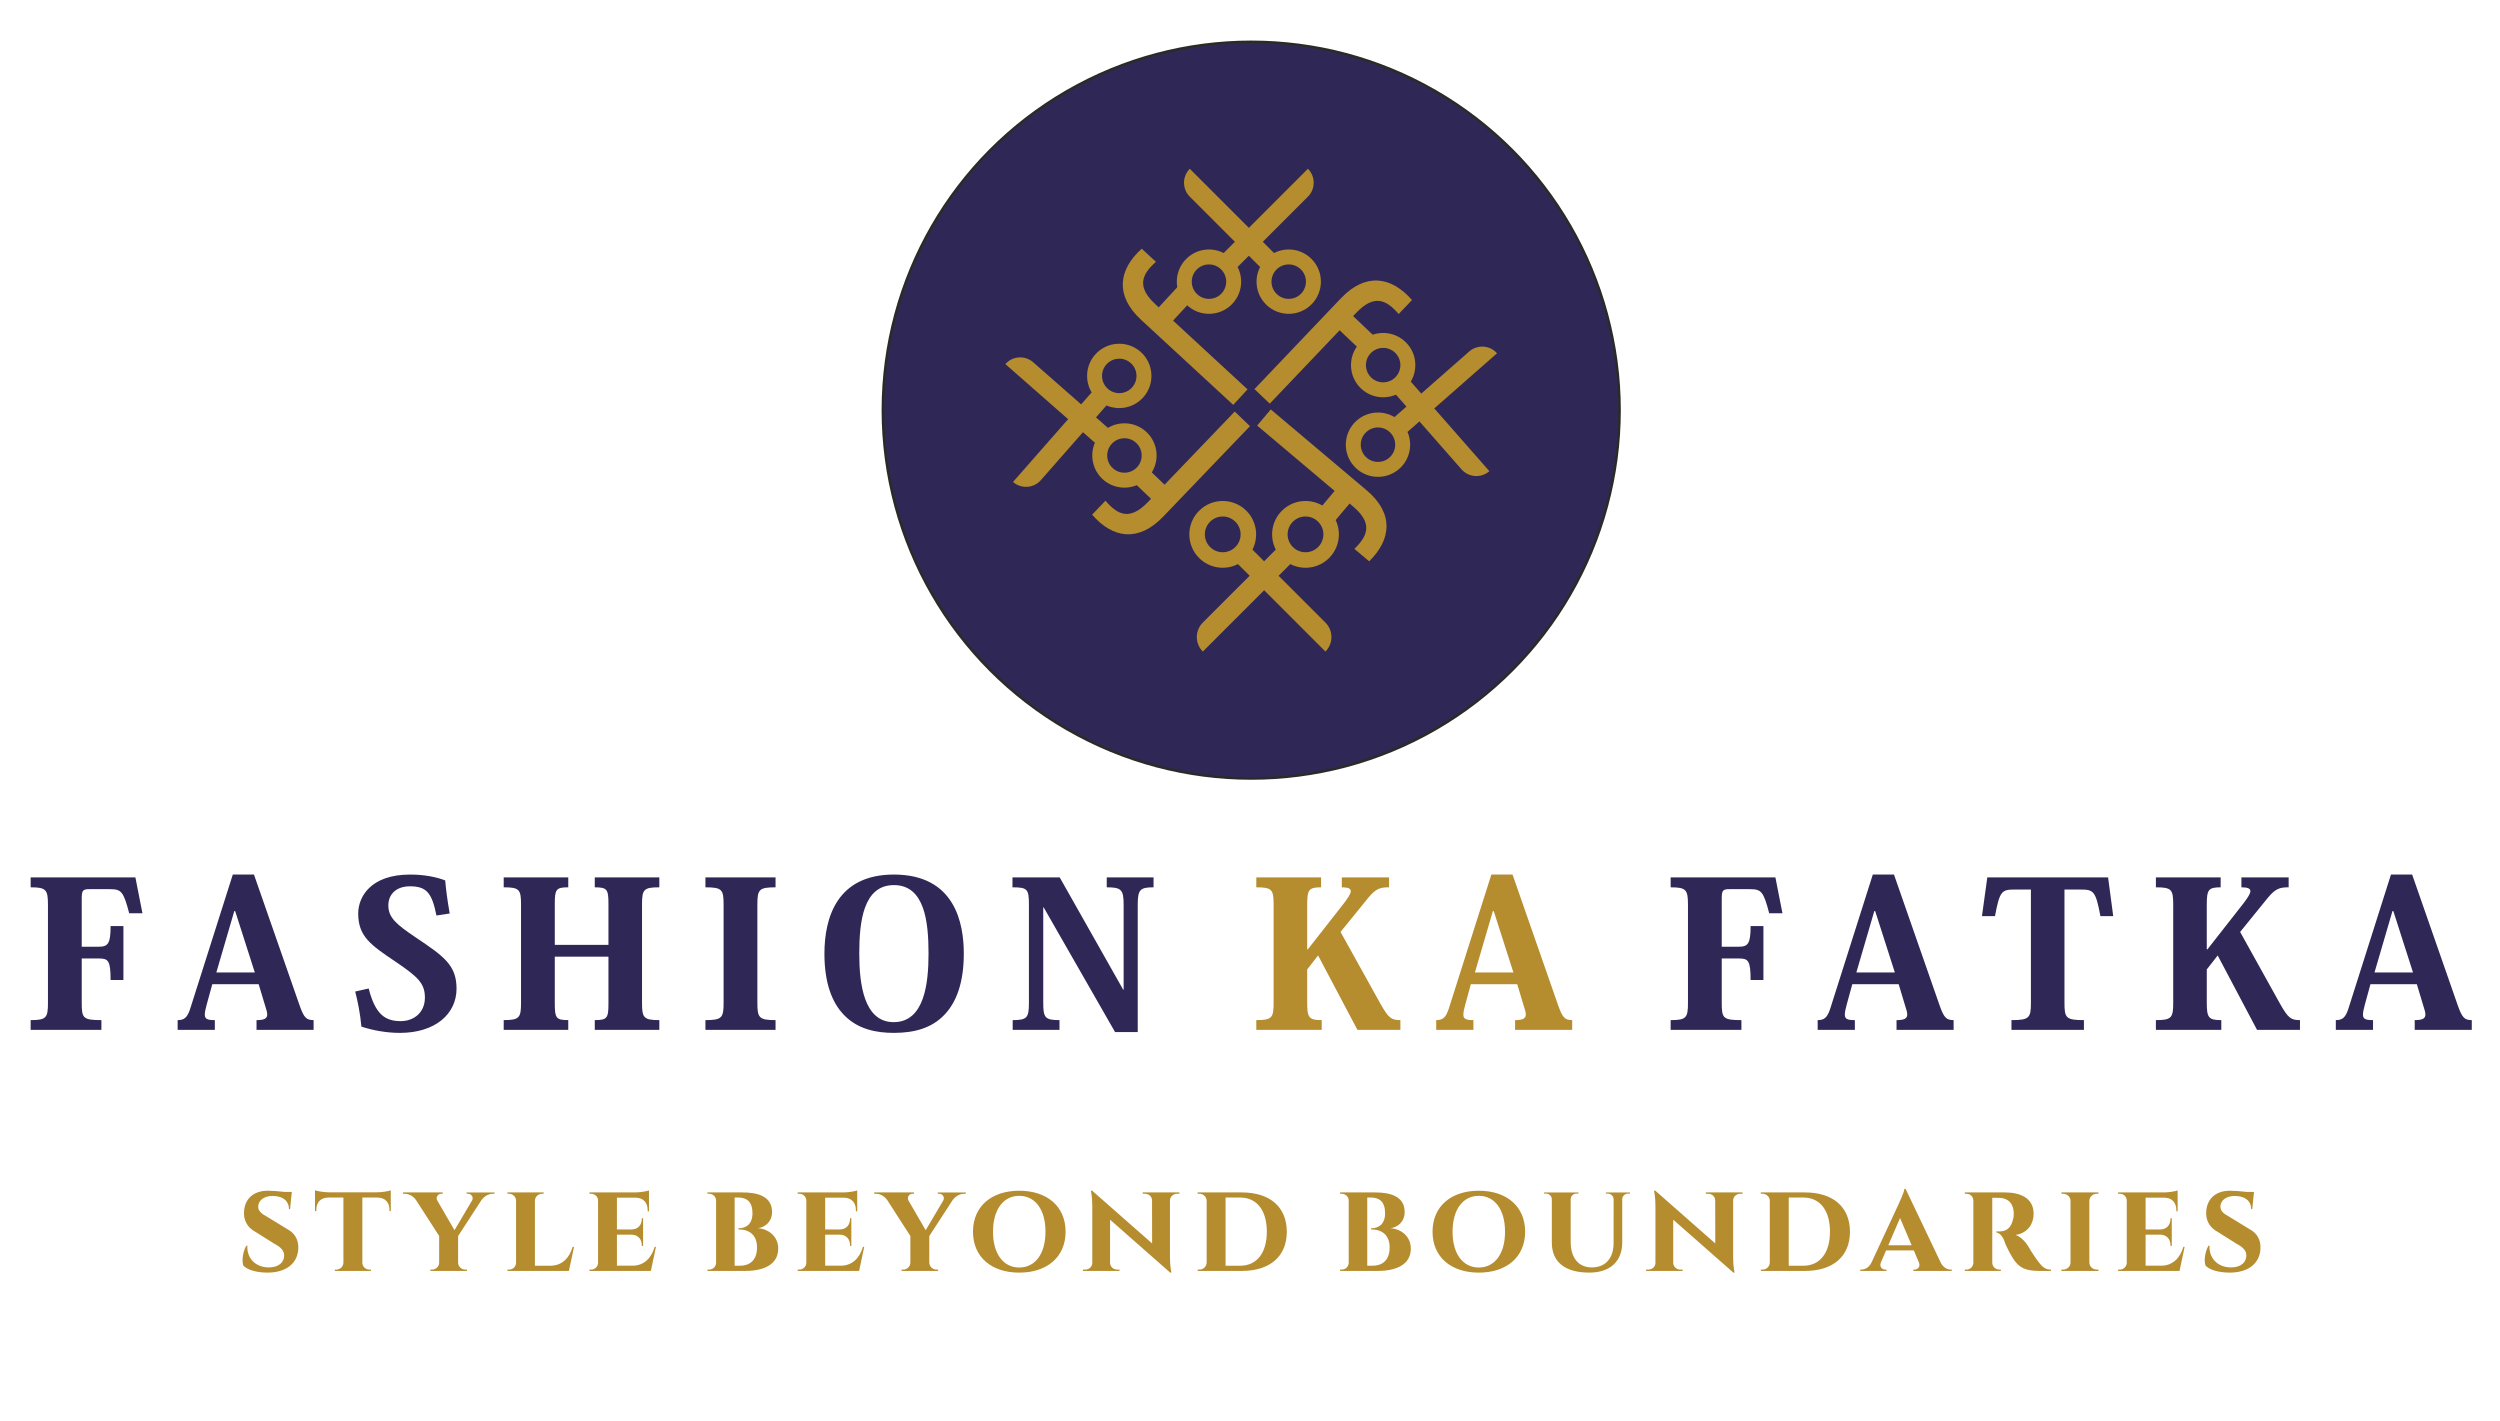 <?xml version="1.0" encoding="utf-8"?>
<!-- Generator: Adobe Illustrator 16.0.0, SVG Export Plug-In . SVG Version: 6.00 Build 0)  -->
<!DOCTYPE svg PUBLIC "-//W3C//DTD SVG 1.1//EN" "http://www.w3.org/Graphics/SVG/1.1/DTD/svg11.dtd">
<svg version="1.1" id="Layer_1" xmlns="http://www.w3.org/2000/svg" xmlns:xlink="http://www.w3.org/1999/xlink" x="0px" y="0px"
	 width="541.892px" height="308.107px" viewBox="0 0 541.892 308.107" enable-background="new 0 0 541.892 308.107"
	 xml:space="preserve">
<circle fill-rule="evenodd" clip-rule="evenodd" fill="#2F2857" cx="271.208" cy="88.905" r="79.831"/>
<circle fill="none" stroke="#2C2A29" stroke-width="0.567" stroke-miterlimit="22.926" cx="271.208" cy="88.905" r="79.831"/>
<path fill="#B58C2E" d="M267.673,52.409l-2.436,2.437c-2.624-1.346-5.919-0.922-8.115,1.275c-2.722,2.721-2.722,7.137,0.003,9.864
	c2.722,2.721,7.139,2.721,9.859,0c2.198-2.199,2.621-5.495,1.276-8.116l2.437-2.436l2.438,2.436
	c-1.347,2.621-0.923,5.917,1.274,8.116c2.721,2.721,7.138,2.721,9.859,0c2.727-2.727,2.727-7.143,0.004-9.864
	c-2.198-2.197-5.492-2.621-8.116-1.275l-2.437-2.437l9.78-9.78c1.667-1.669,1.667-4.375,0-6.045l-12.803,12.801l-12.802-12.801
	c-1.67,1.669-1.67,4.376,0,6.045L267.673,52.409z M264.694,63.693c-1.455,1.455-3.821,1.455-5.277,0
	c-1.458-1.46-1.458-3.826-0.004-5.281c1.459-1.459,3.826-1.459,5.285,0C266.153,59.867,266.153,62.233,264.694,63.693z
	 M281.981,58.412c1.456,1.455,1.456,3.821-0.003,5.281c-1.455,1.455-3.822,1.455-5.278,0c-1.457-1.46-1.457-3.826-0.003-5.281
	C278.156,56.953,280.523,56.953,281.981,58.412z"/>
<path fill="#B58C2E" d="M270.868,124.8l-2.53-2.53c-2.722,1.396-6.143,0.957-8.423-1.323c-2.827-2.825-2.827-7.409,0.004-10.239
	c2.825-2.825,7.409-2.825,10.233,0c2.282,2.281,2.722,5.704,1.325,8.424l2.528,2.529l2.529-2.529
	c-1.396-2.721-0.958-6.144,1.326-8.424c2.823-2.825,7.407-2.825,10.232,0c2.83,2.83,2.83,7.414,0.005,10.239
	c-2.282,2.28-5.702,2.72-8.425,1.323l-2.528,2.53l10.15,10.15c1.733,1.733,1.733,4.543,0,6.275l-13.29-13.288l-13.288,13.288
	c-1.734-1.732-1.734-4.542,0-6.275L270.868,124.8z M267.773,113.086c-1.509-1.51-3.966-1.51-5.477,0
	c-1.515,1.514-1.515,3.971-0.004,5.481c1.514,1.515,3.972,1.515,5.486,0C269.29,117.057,269.29,114.6,267.773,113.086z
	 M285.719,118.567c1.511-1.51,1.511-3.967-0.004-5.481c-1.509-1.51-3.969-1.51-5.478,0c-1.514,1.514-1.514,3.971-0.003,5.481
	C281.747,120.082,284.207,120.082,285.719,118.567z"/>
<path fill="#B58C2E" d="M308.069,85.312l-2.274-2.591c1.514-2.531,1.306-5.846-0.745-8.181c-2.539-2.891-6.947-3.177-9.844-0.636
	c-2.891,2.54-3.179,6.946-0.639,9.839c2.052,2.336,5.313,2.971,8.015,1.799l2.274,2.589l-2.588,2.273
	c-2.529-1.513-5.847-1.304-8.184,0.748c-2.891,2.539-3.18,6.945-0.638,9.837c2.542,2.897,6.95,3.184,9.841,0.644
	c2.335-2.05,2.971-5.311,1.799-8.015l2.589-2.274l9.125,10.393c1.557,1.774,4.259,1.95,6.032,0.392l-11.941-13.605l13.604-11.944
	c-1.558-1.774-4.26-1.951-6.033-0.393L308.069,85.312z M297,81.606c-1.356-1.547-1.203-3.909,0.344-5.267
	c1.55-1.361,3.913-1.208,5.27,0.339c1.362,1.551,1.209,3.913-0.344,5.273C300.723,83.31,298.364,83.157,297,81.606z M301.149,99.199
	c-1.547,1.357-3.907,1.204-5.269-0.346c-1.357-1.547-1.204-3.909,0.343-5.267c1.55-1.36,3.912-1.207,5.269,0.339
	C302.854,95.476,302.702,97.838,301.149,99.199z"/>
<path fill="#B58C2E" d="M234.348,87.649l2.274-2.59c-1.513-2.53-1.304-5.845,0.746-8.18c2.539-2.893,6.945-3.179,9.843-0.636
	c2.892,2.539,3.179,6.946,0.639,9.838c-2.051,2.336-5.313,2.972-8.016,1.8l-2.273,2.588l2.589,2.273
	c2.528-1.512,5.844-1.304,8.181,0.747c2.892,2.54,3.179,6.947,0.639,9.838c-2.542,2.896-6.95,3.184-9.842,0.644
	c-2.333-2.05-2.969-5.311-1.799-8.015l-2.59-2.274l-9.123,10.392c-1.558,1.774-4.26,1.95-6.035,0.393l11.944-13.605l-13.604-11.944
	c1.558-1.774,4.259-1.951,6.032-0.393L234.348,87.649z M245.417,83.943c1.357-1.545,1.205-3.908-0.342-5.266
	c-1.55-1.36-3.913-1.207-5.271,0.339c-1.362,1.55-1.208,3.912,0.343,5.272C241.694,85.648,244.054,85.495,245.417,83.943z
	 M241.268,101.537c1.547,1.357,3.908,1.204,5.269-0.346c1.359-1.547,1.205-3.909-0.342-5.266c-1.55-1.361-3.912-1.208-5.271,0.339
	C239.563,97.814,239.716,100.177,241.268,101.537z"/>
<path fill="#B58C2E" d="M271.912,84.338l3.314,3.156l15.148-15.909l4.361,4.152l2.924-3.07l-4.361-4.153l0.665-0.698
	c3.819-4.011,6.469-2.953,9.207,0.252l2.889-3.036c-4.487-5.137-10.063-5.989-15.411-0.372L271.912,84.338z"/>
<path fill="#B58C2E" d="M275.451,88.749l-2.953,3.499l16.793,14.164l-3.883,4.603l3.241,2.734l3.882-4.604l0.737,0.621
	c4.235,3.571,3.336,6.281,0.304,9.205l3.204,2.702c4.858-4.789,5.371-10.404-0.557-15.406L275.451,88.749z"/>
<path fill="#B58C2E" d="M270.938,92.374l-3.303-3.167l-15.206,15.854l-4.347-4.168l-2.934,3.06l4.345,4.168l-0.666,0.696
	c-3.836,3.998-6.48,2.93-9.206-0.285l-2.9,3.025c4.469,5.154,10.04,6.025,15.409,0.428L270.938,92.374z"/>
<path fill="#B58C2E" d="M267.308,87.759l3.104-3.362l-16.141-14.903l4.085-4.424l-3.115-2.876l-4.085,4.425l-0.707-0.655
	c-4.071-3.757-3.053-6.423,0.108-9.208l-3.08-2.844c-5.067,4.565-5.833,10.153-0.135,15.414L267.308,87.759z"/>
<path fill="#2F2857" d="M379.455,200.726c0,3.826-0.556,4.483-2.595,4.483h-3.66v-10.237c0-1.892,0.14-2.243,1.622-2.243h4.401
	c2.549,0,3.012,0.44,4.263,5.23h2.874l-1.528-7.779h-22.708v2.153c3.337,0,3.755,0.482,3.755,3.779v21.225
	c0,3.253-0.324,3.78-3.755,3.78v2.108h15.339v-2.108c-4.03,0-4.263-0.439-4.263-3.78v-9.581h3.708c2.037,0,2.547,0.44,2.547,4.661
	h2.78v-11.691H379.455z M413.032,218.26c0.232,0.66,0.372,1.23,0.372,1.626c0,0.879-0.603,1.231-2.317,1.231v2.108h12.372v-2.108
	c-1.529,0-2.085-0.484-3.012-3.121l-9.917-28.432h-4.587l-9.22,29.047c-0.649,2.021-1.345,2.506-2.733,2.506v2.108h8.062v-2.108
	c-1.574,0-2.177-0.22-2.177-1.187c0-0.483,0.137-1.23,0.415-2.199l1.206-4.393h10.054L413.032,218.26z M402.375,210.788
	l3.893-13.312h0.186l4.265,13.312H402.375z M450.918,192.815c2.827,0,3.336,0.223,4.357,5.759h2.781l-1.113-8.395h-26.18
	l-1.159,8.395h2.827c1.019-5.494,1.482-5.759,4.308-5.759h3.476v24.521c0,3.296-0.323,3.78-4.216,3.78v2.108h15.707v-2.108
	c-3.938,0-4.217-0.484-4.217-3.78v-24.521H450.918z M491.63,194.531c1.67-2.021,2.689-2.198,4.45-2.198v-2.153h-10.24v2.153
	c1.392,0,1.947,0.265,1.947,0.836s-0.604,1.449-1.531,2.679l-7.783,9.932h-0.139v-9.623c0-3.296,0.323-3.823,3.01-3.823v-2.153
	h-14.038v2.153c3.429,0,3.752,0.482,3.752,3.779v21.225c0,3.253-0.323,3.78-3.752,3.78v2.108h14.178v-2.108
	c-2.779,0-3.149-0.527-3.149-3.822v-7.164l2.364-3.032l8.524,16.127h9.313v-2.108c-1.944,0-2.547-0.397-4.355-3.604l-8.617-15.511
	L491.63,194.531z M525.349,218.26c0.231,0.66,0.371,1.23,0.371,1.626c0,0.879-0.602,1.231-2.316,1.231v2.108h12.371v-2.108
	c-1.528,0-2.085-0.484-3.011-3.121l-9.917-28.432h-4.589l-9.22,29.047c-0.647,2.021-1.344,2.506-2.734,2.506v2.108h8.065v-2.108
	c-1.576,0-2.18-0.22-2.18-1.187c0-0.483,0.139-1.23,0.417-2.199l1.204-4.393h10.056L525.349,218.26z M514.691,210.788l3.894-13.312
	h0.186l4.263,13.312H514.691z"/>
<path fill="#B58C2E" d="M296.637,194.531c1.669-2.021,2.688-2.198,4.45-2.198v-2.153h-10.24v2.153c1.392,0,1.944,0.265,1.944,0.836
	s-0.602,1.449-1.528,2.679l-7.783,9.932h-0.14v-9.623c0-3.296,0.323-3.823,3.011-3.823v-2.153h-14.039v2.153
	c3.43,0,3.753,0.482,3.753,3.779v21.225c0,3.253-0.323,3.78-3.753,3.78v2.108h14.179v-2.108c-2.779,0-3.15-0.527-3.15-3.822v-7.164
	l2.363-3.032l8.526,16.127h9.313v-2.108c-1.947,0-2.55-0.397-4.355-3.604l-8.619-15.511L296.637,194.531z M330.355,218.26
	c0.232,0.66,0.372,1.23,0.372,1.626c0,0.879-0.604,1.231-2.319,1.231v2.108h12.374v-2.108c-1.53,0-2.085-0.484-3.014-3.121
	l-9.915-28.432h-4.587l-9.222,29.047c-0.649,2.021-1.343,2.506-2.734,2.506v2.108h8.063v-2.108c-1.573,0-2.177-0.22-2.177-1.187
	c0-0.483,0.138-1.23,0.416-2.199l1.203-4.393h10.057L330.355,218.26z M319.698,210.788l3.894-13.312h0.184l4.265,13.312H319.698z"/>
<path fill="#2F2857" d="M23.972,200.726c0,3.826-0.557,4.483-2.595,4.483h-3.661v-10.237c0-1.892,0.139-2.243,1.622-2.243h4.402
	c2.549,0,3.012,0.44,4.264,5.23h2.873l-1.529-7.779H6.642v2.153c3.336,0,3.753,0.482,3.753,3.779v21.225
	c0,3.253-0.324,3.78-3.753,3.78v2.108H21.98v-2.108c-4.032,0-4.264-0.439-4.264-3.78v-9.581h3.708c2.039,0,2.548,0.44,2.548,4.661
	h2.78v-11.691H23.972z M57.549,218.26c0.232,0.66,0.371,1.23,0.371,1.626c0,0.879-0.603,1.231-2.317,1.231v2.108h12.373v-2.108
	c-1.53,0-2.086-0.484-3.013-3.121l-9.917-28.432H50.46l-9.221,29.047c-0.649,2.021-1.344,2.506-2.734,2.506v2.108h8.063v-2.108
	c-1.575,0-2.178-0.22-2.178-1.187c0-0.483,0.139-1.23,0.417-2.199l1.206-4.393h10.055L57.549,218.26z M46.892,210.788l3.893-13.312
	h0.185l4.263,13.312H46.892z M76.994,214.92c0.557,2.197,1.066,4.66,1.344,7.603c2.364,0.791,5.376,1.362,8.341,1.362
	c7.691,0,12.28-4.131,12.28-9.581c0-5.139-2.78-7.03-8.851-11.116c-4.169-2.812-5.931-4.262-5.931-6.944
	c0-2.327,1.622-4.13,4.68-4.13c3.661,0,4.772,1.494,5.745,6.329l2.874-0.438c-0.51-2.857-0.834-5.45-0.973-7.164
	c-1.901-0.747-4.542-1.275-7.6-1.275c-8.664,0-11.259,4.925-11.259,8.439c0,4.964,2.688,6.81,8.108,10.457
	c4.866,3.296,6.348,4.702,6.348,7.778c0,3.295-2.455,5.095-5.235,5.095c-3.382,0-5.513-1.448-6.95-7.072L76.994,214.92z
	 M142.914,190.18h-13.993v2.153c2.687,0,2.965,0.44,2.965,3.604v8.876h-11.631v-8.921c0-3.119,0.279-3.56,2.919-3.56v-2.153h-13.993
	v2.153c3.429,0,3.754,0.482,3.754,3.779v21.225c0,3.253-0.325,3.78-3.754,3.78v2.108h13.993v-2.108c-2.64,0-2.919-0.439-2.919-3.604
	v-10.15h11.631v10.15c0,3.165-0.278,3.604-2.965,3.604v2.108h13.993v-2.108c-3.428,0-3.752-0.527-3.752-3.78v-21.225
	c0-3.297,0.324-3.779,3.752-3.779V190.18z M152.907,223.226h15.198v-2.108c-3.614,0-3.939-0.527-3.939-3.78v-21.225
	c0-3.297,0.325-3.779,3.939-3.779v-2.153h-15.198v2.153c3.613,0,3.938,0.482,3.938,3.779v21.225c0,3.253-0.325,3.78-3.938,3.78
	V223.226z M193.758,223.885c4.634,0,8.294-1.142,10.936-3.909c2.548-2.639,4.217-6.856,4.217-13.272
	c0-6.415-1.808-17.139-15.153-17.139c-12.278,0-15.059,9.274-15.059,17.139c0,6.416,1.668,10.634,4.216,13.272
	C185.929,223.138,190.005,223.885,193.758,223.885z M193.758,191.851c6.673,0,7.507,7.953,7.507,14.853
	c0,6.416-0.88,14.852-7.553,14.852c-6.487,0-7.46-8.348-7.46-14.852C186.252,199.76,187.133,191.851,193.758,191.851z
	 M219.459,190.18v2.153c3.197,0,3.567,0.353,3.567,3.692v21.312c0,3.253-0.37,3.78-3.521,3.78v2.108h10.147v-2.108
	c-3.151,0-3.521-0.527-3.521-3.78v-20.653h0.092L241.7,223.71h4.912v-27.598c0-3.297,0.511-3.779,3.429-3.779v-2.153h-10.148v2.153
	c3.151,0,3.662,0.482,3.662,3.779v18.412h-0.093L229.7,190.18H219.459z"/>
<path fill="#B58C2E" d="M487.639,266.45l-4.504-2.755c-1.093-0.587-1.924-1.199-1.843-2.254c0.071-1.291,1.285-2.209,3.114-2.209
	c2.272,0,3.549,1.127,3.549,2.847h0.232l0.329-3.228h0.005l0.058-0.491h-1.527c-1.186-0.147-2.755-0.261-3.71-0.261
	c-2.896,0-4.872,1.593-5.113,4.297c-0.213,1.941,0.615,3.658,2.496,4.641l4.063,2.557c1.513,0.784,2.118,1.573,2.118,2.552
	c0,1.389-1.073,2.558-3.285,2.577c-3.028,0.013-4.849-2.138-4.688-4.703h-0.223c-0.687,1.073-1.073,3.236-0.638,4.318
	c0.816,0.88,2.787,1.509,5.231,1.509c3.945,0,6.488-1.924,6.664-5.134C490.098,268.691,489.128,267.23,487.639,266.45z
	 M473.261,270.272c-0.743,2.512-2.388,4.054-4.775,4.077h-3.413v-6.723h3.263c1.31,0.038,2.127,0.983,2.127,2.241v0.197h0.283
	v-6.002l-0.283,0.005v0.18c0,1.271-0.833,2.221-2.166,2.245h-3.224v-6.887h4.084c1.627,0.024,2.582,1.055,2.582,2.688v0.265h0.282
	v-4.527c-0.44,0.181-1.876,0.431-2.939,0.435h-9.969l0.005,0.285h0.337c0.84,0,1.525,0.632,1.536,1.484v13.483
	c-0.021,0.842-0.7,1.479-1.536,1.479h-0.337l-0.005,0.282h13.319l1.101-5.209H473.261z M454.867,275.199h-0.335
	c-0.898,0-1.622-0.643-1.649-1.499v-13.464c0.033-0.847,0.751-1.484,1.649-1.484h0.326l0.005-0.285h-8.035v0.285h0.337
	c0.887,0,1.63,0.646,1.633,1.502v13.442c-0.003,0.854-0.746,1.503-1.633,1.503h-0.337v0.282h8.044L454.867,275.199z
	 M441.661,273.267c-0.994-1.328-1.821-2.737-2.057-3.169c-0.529-0.873-1.612-2.073-2.732-2.418c2.789-0.403,3.932-2.578,3.932-4.571
	c0-3.533-3.043-4.636-6.191-4.642h-8.729v0.285h0.359c0.819,0,1.479,0.623,1.495,1.469v13.499c-0.021,0.846-0.695,1.479-1.513,1.479
	h-0.342v0.282h7.817l-0.004-0.282h-0.307c-0.757,0-1.546-0.563-1.551-1.509v-14.056c0.325,0.015,0.892-0.018,1.631,0.015
	c0.987,0.048,2.896,0.449,3.024,3.246c0.024,0.554-0.038,0.961-0.095,1.188c-0.478,2.383-1.776,2.816-2.959,2.832
	c-0.42,0.008-0.713,0.005-0.729,0.005v0.225c0.524,0.043,1.229,0.549,1.707,1.739c0.261,0.955,1.282,2.86,1.909,3.877
	c1.347,2.125,2.793,2.721,5.87,2.721h2.379v-0.282C443.409,275.194,442.771,274.774,441.661,273.267z M409.304,269.914l2.545-5.902
	l2.509,5.902H409.304z M422.86,275.199c-0.774,0-1.676-0.445-2.225-1.585l-7.591-15.926h-0.241c-0.09,0.798-1.131,3.001-1.323,3.437
	l-5.851,12.595c-0.539,1.059-1.447,1.479-2.184,1.479h-0.223v0.282h5.677v-0.282h-0.224c-0.647,0-1.375-0.54-0.986-1.541
	l1.135-2.628h6.005l1.103,2.594c0.42,1.022-0.313,1.575-0.97,1.575h-0.221v0.282h8.332v-0.282H422.86z M390.914,274.35h-3.194
	v-14.774h3.194c3.563,0,5.747,2.769,5.747,7.411c0,4.616-2.203,7.367-5.747,7.367V274.35z M391.248,258.467h-7.565h-2.022v0.279
	h0.339c0.88,0.006,1.575,0.625,1.618,1.485v13.436c-0.017,0.852-0.719,1.532-1.59,1.532h-0.348l-0.006,0.282h2.027h7.547
	c6.084,0,9.742-3.157,9.742-8.492C400.99,261.634,397.332,258.467,391.248,258.467z M377.714,258.467h-7.958v0.285h0.482
	c0.854,0,1.54,0.619,1.545,1.445l0.014,9.325l-13.005-11.438l-0.007-0.004h-0.265c0,0,0.309,1.286,0.309,3.203v12.469
	c-0.006,0.822-0.705,1.446-1.562,1.446h-0.46l-0.006,0.282h7.92v-0.282h-0.473c-0.855,0-1.535-0.624-1.563-1.446l-0.005-9.379
	l13.043,11.477h0.252c0,0-0.308-1.317-0.308-3.293V260.16c0.047-0.808,0.719-1.408,1.564-1.408h0.479L377.714,258.467z
	 M353.312,258.473h-3.494h-1.738v0.246h0.389c0.702,0,1.265,0.521,1.295,1.223l-0.007,9.544c-0.02,3.279-1.771,5.237-4.73,5.237
	c-2.867,0-4.571-2.07-4.571-5.555v-9.22c0.007-0.709,0.568-1.229,1.278-1.229h0.405v-0.246h-7.448v0.246h0.387
	c0.709,0,1.289,0.521,1.295,1.229v9.404c0,4.05,2.676,6.494,8.119,6.494c4.542,0,7.139-2.467,7.139-6.545v-9.374
	c0.014-0.698,0.596-1.209,1.294-1.209h0.389V258.473z M320.537,274.745c-3.441,0-5.686-2.968-5.686-7.759
	c0-4.813,2.244-7.781,5.686-7.781c3.46,0,5.691,2.969,5.691,7.781C326.228,271.777,323.997,274.745,320.537,274.745z M320.537,258.1
	c-6.007,0-10.025,3.385-10.025,8.887c0,5.481,4.019,8.864,10.025,8.864c6.026,0,10.049-3.383,10.049-8.864
	C330.585,261.484,326.563,258.1,320.537,258.1z M297.517,274.354h-1.155v-14.778h0.796c1.787,0,3.07,0.859,3.07,3.393
	c0,2.338-1.33,3.275-3.04,3.275v0.246c2.328-0.021,4.025,1.185,4.025,3.894C301.213,273.275,299.537,274.354,297.517,274.354z
	 M301.364,266.21c1.561-0.139,3.106-1.369,3.106-3.512c0-3.549-3.423-4.231-6.396-4.231h-5.653h-1.956v0.285h0.322
	c0.866,0,1.541,0.615,1.555,1.488v13.46c-0.014,0.851-0.688,1.499-1.555,1.499h-0.322v0.282h8.22c3.813,0,7.122-1.294,7.122-4.843
	C305.807,268.058,303.792,266.388,301.364,266.21z M268.845,274.35h-3.194v-14.774h3.194c3.563,0,5.749,2.769,5.749,7.411
	c0,4.616-2.204,7.367-5.749,7.367V274.35z M269.182,258.467h-7.568h-2.022v0.279h0.34c0.879,0.006,1.574,0.625,1.618,1.485v13.436
	c-0.017,0.852-0.719,1.532-1.589,1.532h-0.35l-0.005,0.282h2.027h7.549c6.081,0,9.739-3.157,9.739-8.492
	C278.921,261.634,275.263,258.467,269.182,258.467z M255.647,258.467h-7.959v0.285h0.483c0.854,0,1.539,0.619,1.545,1.445
	l0.013,9.325l-13.006-11.438l-0.006-0.004h-0.264c0,0,0.308,1.286,0.308,3.203v12.469c-0.004,0.822-0.705,1.446-1.56,1.446h-0.463
	l-0.005,0.282h7.92v-0.282h-0.472c-0.855,0-1.536-0.624-1.564-1.446l-0.005-9.379l13.044,11.477h0.251c0,0-0.309-1.317-0.309-3.293
	V260.16c0.047-0.808,0.718-1.408,1.565-1.408h0.478L255.647,258.467z M220.926,274.745c-3.44,0-5.686-2.968-5.686-7.759
	c0-4.813,2.245-7.781,5.686-7.781c3.46,0,5.691,2.969,5.691,7.781C226.618,271.777,224.387,274.745,220.926,274.745z M220.926,258.1
	c-6.007,0-10.024,3.385-10.024,8.887c0,5.481,4.018,8.864,10.024,8.864c6.026,0,10.048-3.383,10.048-8.864
	C230.975,261.484,226.952,258.1,220.926,258.1z M203.266,258.467v0.285h0.308c0.708,0,1.238,0.713,0.917,1.403l-3.843,6.504
	l-3.771-6.513c-0.303-0.668,0.189-1.395,0.911-1.395h0.308v-0.285h-8.616v0.285h0.346c1.044,0,1.98,0.604,2.491,1.39h0.008
	l5.001,7.765v5.79c-0.01,0.854-0.725,1.503-1.578,1.503h-0.326v0.282h7.93v-0.282h-0.316c-0.88,0-1.584-0.648-1.607-1.503v-5.774
	l5.047-7.771h0.005c0.521-0.752,1.451-1.398,2.505-1.398h0.354v-0.285H203.266z M187.048,270.272
	c-0.741,2.512-2.387,4.054-4.774,4.077h-3.412v-6.723h3.261c1.309,0.038,2.127,0.983,2.127,2.241v0.197h0.283v-6.002l-0.283,0.005
	v0.18c0,1.271-0.832,2.221-2.165,2.245h-3.224v-6.887h4.083c1.626,0.024,2.58,1.055,2.58,2.688v0.265h0.285v-4.527
	c-0.44,0.181-1.877,0.431-2.941,0.435h-9.967l0.004,0.285h0.336c0.842,0,1.526,0.632,1.535,1.484v13.483
	c-0.018,0.842-0.699,1.479-1.535,1.479h-0.336l-0.004,0.282h13.319l1.101-5.209H187.048z M160.396,274.354h-1.159v-14.778h0.799
	c1.786,0,3.068,0.859,3.068,3.393c0,2.338-1.329,3.275-3.04,3.275v0.246c2.331-0.021,4.027,1.185,4.027,3.894
	C164.09,273.275,162.414,274.354,160.396,274.354z M164.242,266.21c1.56-0.139,3.105-1.369,3.105-3.512
	c0-3.549-3.422-4.231-6.395-4.231H155.3h-1.956v0.285h0.321c0.866,0,1.541,0.615,1.554,1.488v13.46
	c-0.013,0.851-0.688,1.499-1.554,1.499h-0.321v0.282h8.218c3.814,0,7.123-1.294,7.123-4.843
	C168.685,268.058,166.672,266.388,164.242,266.21z M141.907,270.272c-0.741,2.512-2.386,4.054-4.773,4.077h-3.412v-6.723h3.261
	c1.309,0.038,2.127,0.983,2.127,2.241v0.197h0.283v-6.002l-0.283,0.005v0.18c0,1.271-0.832,2.221-2.165,2.245h-3.223v-6.887h4.083
	c1.627,0.024,2.581,1.055,2.581,2.688v0.265h0.284v-4.527c-0.44,0.181-1.877,0.431-2.94,0.435h-9.967l0.004,0.285h0.336
	c0.842,0,1.526,0.632,1.535,1.484v13.483c-0.018,0.842-0.699,1.479-1.535,1.479h-0.336l-0.004,0.282h13.318l1.101-5.209H141.907z
	 M124.13,270.27c-0.742,2.515-2.377,4.057-4.774,4.08h-3.412v-14.096c0.024-0.855,0.715-1.502,1.575-1.502h0.315l0.005-0.285h-7.854
	v0.285h0.321c0.841,0,1.551,0.646,1.556,1.502v13.462c-0.02,0.846-0.7,1.483-1.537,1.483h-0.336l-0.004,0.282h13.328l1.111-5.212
	H124.13z M101.134,258.467v0.285h0.307c0.709,0,1.238,0.713,0.917,1.403l-3.843,6.504l-3.772-6.513
	c-0.302-0.668,0.19-1.395,0.913-1.395h0.309v-0.285h-8.617v0.285h0.345c1.044,0,1.98,0.604,2.49,1.39h0.009l5,7.765v5.79
	c-0.008,0.854-0.722,1.503-1.577,1.503h-0.327v0.282h7.931v-0.282h-0.317c-0.879,0-1.583-0.648-1.606-1.503v-5.774l5.047-7.771
	h0.006c0.52-0.752,1.451-1.398,2.505-1.398h0.354v-0.285H101.134z M81.721,258.44h0.005H71.252c-1.064,0-2.515-0.256-2.974-0.437
	v4.501h0.284v-0.266c0-1.615,0.936-2.642,2.595-2.664h3.28v14.121c-0.024,0.854-0.709,1.503-1.564,1.503h-0.302v0.282h7.841
	l-0.005-0.282h-0.297c-0.852,0-1.55-0.638-1.57-1.479v-14.145h3.28c1.659,0.022,2.61,1.049,2.595,2.664v0.266h0.285v-4.501
	c-0.354,0.181-1.91,0.437-2.973,0.437H81.721z M62.322,266.45l-4.504-2.755c-1.091-0.587-1.924-1.199-1.843-2.254
	c0.07-1.291,1.286-2.209,3.115-2.209c2.273,0,3.549,1.127,3.549,2.847h0.231l0.332-3.228h0.004l0.057-0.491h-1.527
	c-1.186-0.147-2.755-0.261-3.71-0.261c-2.896,0-4.873,1.593-5.113,4.297c-0.212,1.941,0.614,3.658,2.495,4.641l4.065,2.557
	c1.513,0.784,2.117,1.573,2.117,2.552c0,1.389-1.073,2.558-3.285,2.577c-3.029,0.013-4.849-2.138-4.688-4.703h-0.222
	c-0.685,1.073-1.073,3.236-0.638,4.318c0.818,0.88,2.789,1.509,5.233,1.509c3.946,0,6.488-1.924,6.664-5.134
	C64.78,268.691,63.811,267.23,62.322,266.45z"/>
</svg>
